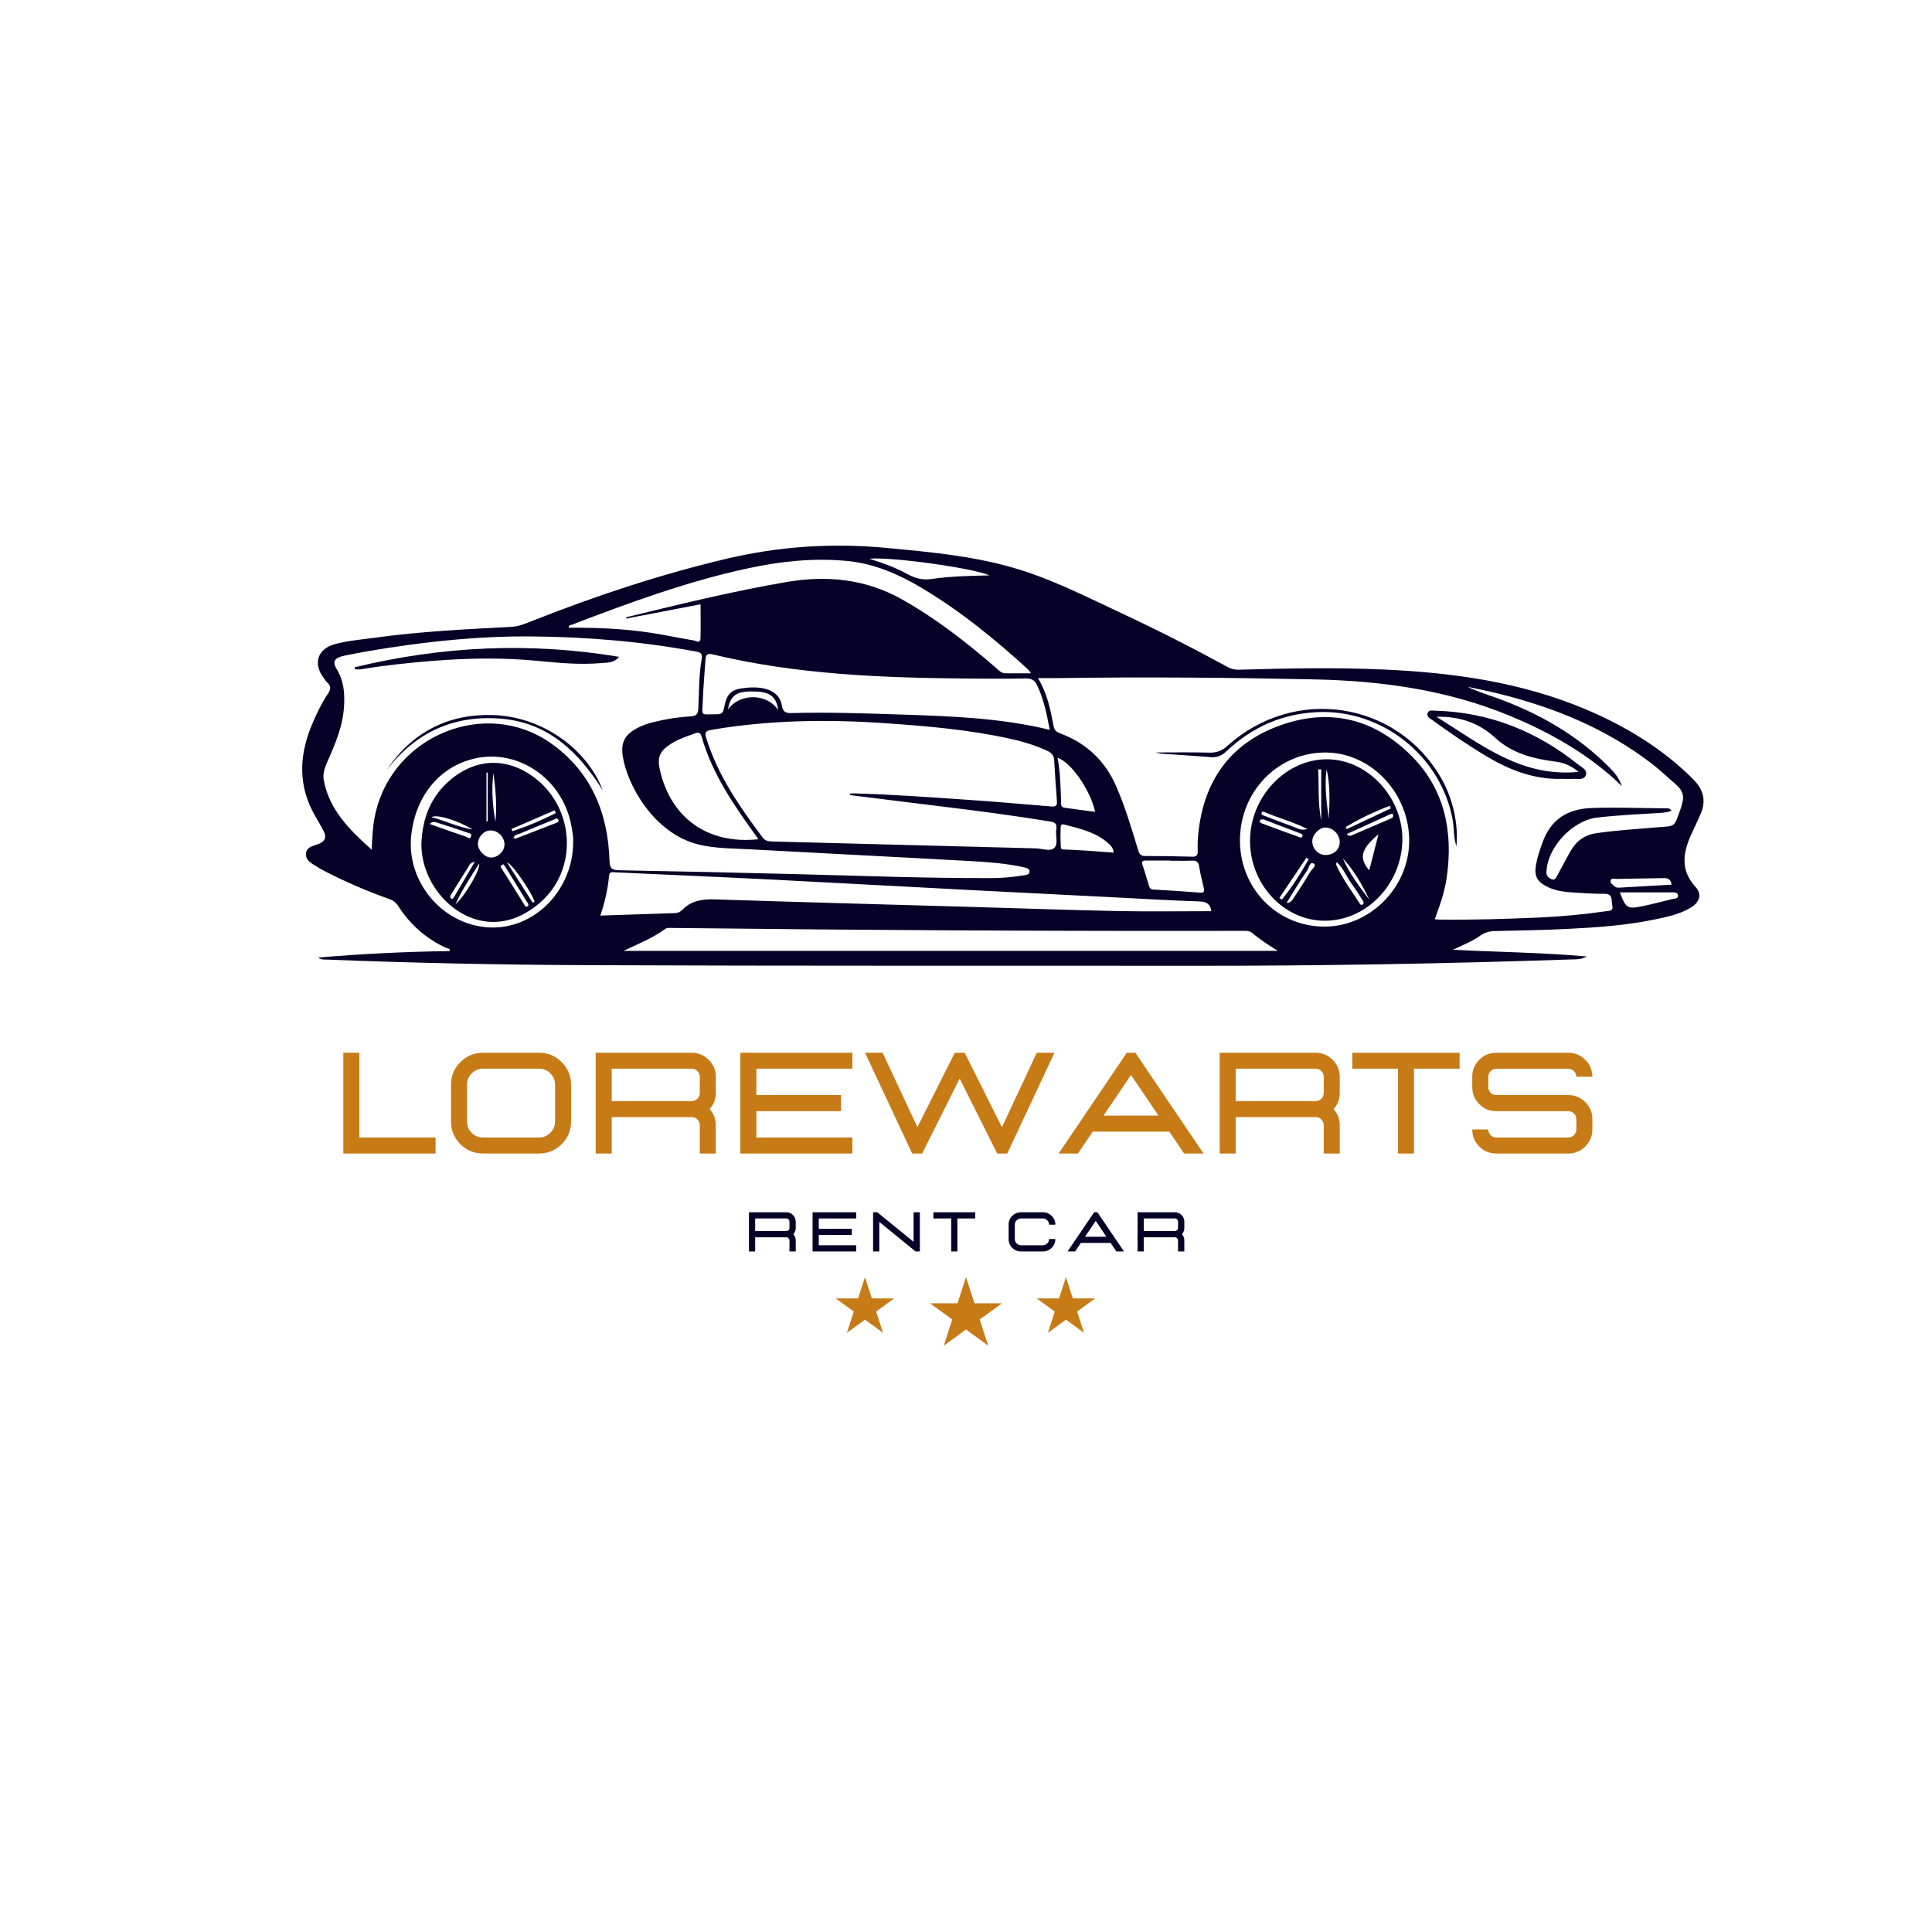 <svg xmlns="http://www.w3.org/2000/svg" xmlns:xlink="http://www.w3.org/1999/xlink" width="500" zoomAndPan="magnify" viewBox="0 0 375 375" height="500" preserveAspectRatio="xMidYMid meet" version="1.0"><defs><g/><clipPath id="a5d40abd26"><path d="M 58 105.371 L 331 105.371 L 331 187.871 L 58 187.871 Z M 58 105.371 " clip-rule="nonzero"/></clipPath><clipPath id="98dfd9d54d"><path d="M 180.52 247.891 L 194.5 247.891 L 194.5 261.195 L 180.52 261.195 Z M 180.52 247.891 " clip-rule="nonzero"/></clipPath><clipPath id="c00b4f2b32"><path d="M 187.5 247.891 L 189.148 252.973 L 194.48 252.973 L 190.164 256.113 L 191.812 261.195 L 187.5 258.055 L 183.188 261.195 L 184.836 256.113 L 180.52 252.973 L 185.852 252.973 Z M 187.5 247.891 " clip-rule="nonzero"/></clipPath><clipPath id="0cdfe3981c"><path d="M 162.223 247.891 L 173.574 247.891 L 173.574 258.699 L 162.223 258.699 Z M 162.223 247.891 " clip-rule="nonzero"/></clipPath><clipPath id="f30d5c87f6"><path d="M 167.891 247.891 L 169.227 252.02 L 173.559 252.02 L 170.055 254.57 L 171.395 258.699 L 167.891 256.148 L 164.387 258.699 L 165.723 254.57 L 162.223 252.02 L 166.551 252.02 Z M 167.891 247.891 " clip-rule="nonzero"/></clipPath><clipPath id="11723b63e8"><path d="M 201.23 247.891 L 212.582 247.891 L 212.582 258.699 L 201.23 258.699 Z M 201.23 247.891 " clip-rule="nonzero"/></clipPath><clipPath id="1ee89bd7dc"><path d="M 206.898 247.891 L 208.234 252.02 L 212.566 252.02 L 209.062 254.57 L 210.402 258.699 L 206.898 256.148 L 203.395 258.699 L 204.73 254.57 L 201.23 252.02 L 205.559 252.02 Z M 206.898 247.891 " clip-rule="nonzero"/></clipPath></defs><g clip-path="url(#a5d40abd26)"><path fill="#040327" d="M 282.082 184.344 C 290.605 184.801 299.141 184.863 307.98 185.652 C 306.867 186.273 305.953 186.199 305.074 186.223 C 280.461 187.062 255.836 187.484 231.199 187.461 C 192.09 187.422 152.984 187.508 113.863 187.336 C 97.066 187.262 80.27 186.926 63.488 186.258 C 62.906 186.234 62.289 186.332 61.781 185.852 C 70.277 185.145 78.773 184.715 87.297 184.602 C 87.371 184.02 86.863 184.121 86.59 183.984 C 82.695 182.191 79.613 179.457 77.301 175.871 C 76.855 175.176 76.312 174.77 75.547 174.496 C 71.527 173.074 67.605 171.395 63.785 169.477 C 63.055 169.105 62.312 168.734 61.633 168.289 C 60.656 167.656 59.344 167.137 59.379 165.766 C 59.43 164.344 60.863 164.207 61.867 163.801 C 63.191 163.254 63.414 162.426 62.781 161.238 C 62.289 160.336 61.793 159.434 61.273 158.555 C 57.922 152.879 57.973 147.027 60.383 141.066 C 61.285 138.816 62.336 136.637 63.672 134.621 C 64.215 133.805 64.289 133.176 63.547 132.496 C 63.25 132.223 63.031 131.863 62.781 131.531 C 60.715 128.723 61.668 125.926 65.047 125.012 C 67.582 124.332 70.215 124.133 72.812 123.773 C 81.594 122.562 90.438 122.129 99.281 121.672 C 100.766 121.598 102.074 121.004 103.398 120.484 C 115.656 115.637 128.125 111.508 140.961 108.465 C 151.25 106.027 161.578 105.359 172.078 106.348 C 180.328 107.129 188.578 107.871 196.582 110.172 C 203.977 112.297 210.805 115.809 217.742 119.051 C 224.73 122.316 231.609 125.816 238.375 129.516 C 239.09 129.91 239.797 130.008 240.586 129.984 C 249.863 129.723 259.141 129.539 268.402 129.945 C 281.934 130.539 295.242 132.371 307.848 137.703 C 314.613 140.57 320.906 144.23 326.422 149.141 C 327.34 149.957 328.254 150.812 329.082 151.727 C 330.664 153.484 331.098 155.523 330.184 157.75 C 329.578 159.223 328.859 160.645 328.215 162.094 C 326.645 165.594 326.164 168.945 329.082 172.121 C 330.406 173.57 329.961 175.09 328.117 176.203 C 325.965 177.492 323.527 177.984 321.117 178.48 C 315.5 179.641 309.801 180.027 304.086 180.309 C 299.461 180.547 294.82 180.605 290.184 180.719 C 289.121 180.742 288.207 180.977 287.316 181.609 C 285.719 182.746 283.875 183.441 282.059 184.332 Z M 201.469 131.617 C 203.285 134.621 203.891 137.738 204.484 140.855 C 204.645 141.684 205.004 142.055 205.758 142.34 C 210.844 144.219 214.504 147.66 216.668 152.645 C 218.41 156.664 219.66 160.855 220.922 165.035 C 221.145 165.801 221.441 166.148 222.27 166.148 C 225.312 166.148 228.355 166.188 231.387 166.285 C 232.312 166.309 232.512 165.949 232.473 165.109 C 232.414 163.727 232.512 162.34 232.684 160.953 C 233.969 150.836 239.363 143.887 248.984 140.621 C 258.508 137.379 267.055 139.719 274.043 146.793 C 280.438 153.273 282.07 161.398 280.82 170.219 C 280.426 173.012 279.512 175.684 278.484 178.418 C 278.879 178.457 279.125 178.492 279.375 178.492 C 285.77 178.566 292.152 178.383 298.531 178.098 C 302.898 177.91 307.266 177.516 311.605 176.883 C 312.199 176.797 313.227 176.945 312.941 175.723 C 312.719 174.77 313.152 173.457 311.383 173.484 C 309.379 173.508 307.363 173.359 305.359 173.234 C 303.617 173.125 301.883 172.914 300.277 172.098 C 298.309 171.098 297.754 169.984 298.137 167.844 C 298.398 166.371 298.879 164.961 299.387 163.562 C 300.98 159.086 304.211 157.008 308.887 156.836 C 313.574 156.664 318.262 156.859 322.949 156.887 C 323.453 156.887 324.062 156.762 324.457 157.355 C 323.75 157.664 323.035 157.727 322.316 157.777 C 318.211 158.047 314.094 158.207 309.996 158.691 C 305.199 159.258 300.289 164.492 300.164 169.316 C 300.152 169.996 300.523 170.328 301.055 170.602 C 301.773 170.973 301.996 170.414 302.23 169.996 C 303.133 168.387 303.961 166.73 304.891 165.121 C 306.004 163.191 307.625 162.031 309.91 161.707 C 313.684 161.176 317.492 160.93 321.277 160.609 C 325.531 160.25 324.805 160.805 326.375 156.5 C 326.422 156.352 326.422 156.191 326.473 156.043 C 327.004 154.535 326.523 153.324 325.359 152.32 C 323.766 150.938 322.23 149.477 320.559 148.191 C 311.645 141.34 301.465 137.23 290.629 134.574 C 288.711 134.102 286.77 133.719 284.828 133.301 C 286.484 134.113 288.191 134.66 289.875 135.254 C 298.324 138.223 305.977 142.512 312.336 148.906 C 313.324 149.91 314.266 150.984 314.809 152.594 C 314.004 151.84 313.398 151.234 312.758 150.676 C 306.867 145.566 300.129 141.859 292.969 138.902 C 280.895 133.918 268.219 132.16 255.281 131.875 C 238.746 131.52 222.207 131.371 205.66 131.617 C 204.336 131.641 203.012 131.617 201.453 131.617 Z M 72.145 164.938 C 72.242 162.277 72.379 160.039 72.887 157.836 C 76.324 142.711 94.285 135.414 106.863 144.219 C 114.691 149.699 118.02 157.727 118.305 167.078 C 118.352 168.621 118.797 168.895 120.219 168.918 C 131.551 169.117 142.879 169.375 154.219 169.66 C 166.887 169.984 179.562 170.465 192.238 170.441 C 194.355 170.441 196.457 170.266 198.547 169.922 C 199.094 169.836 199.871 169.82 199.836 169.129 C 199.797 168.535 199.066 168.414 198.5 168.289 C 195.27 167.598 191.98 167.336 188.691 167.152 C 174.395 166.348 160.094 165.652 145.797 164.863 C 142.309 164.664 138.773 164.738 135.359 163.859 C 126.848 161.648 121.656 152.246 120.863 146.68 C 120.48 144.023 121.344 142.539 123.746 141.289 C 124.711 140.793 125.723 140.434 126.773 140.176 C 129.176 139.57 131.625 139.188 134.086 139.039 C 135.285 138.965 135.496 138.48 135.543 137.469 C 135.703 134.336 135.629 131.172 136.176 128.066 C 136.359 127.016 136.199 126.668 135.086 126.461 C 124.477 124.492 113.766 123.613 102.992 123.527 C 93.863 123.453 84.785 124.32 75.77 125.691 C 72.777 126.148 69.781 126.656 66.812 127.277 C 64.871 127.684 64.465 128.438 65.379 129.922 C 66.727 132.113 66.914 134.449 66.789 136.91 C 66.605 140.793 65.121 144.293 63.574 147.781 C 63.043 148.98 62.598 150.207 62.855 151.516 C 63.957 157.207 67.777 161.016 72.168 164.949 Z M 164.969 154.312 C 164.969 154.227 164.969 154.141 164.98 154.051 C 165.18 154.027 165.375 153.992 165.574 153.992 C 172.836 154.176 180.082 154.719 187.328 155.203 C 192.883 155.574 198.426 156.07 203.965 156.527 C 204.758 156.59 205.238 156.527 205.152 155.512 C 204.93 152.84 204.781 150.168 204.609 147.496 C 204.547 146.547 204.004 146.051 203.172 145.68 C 200.727 144.578 198.164 143.824 195.555 143.27 C 187.738 141.609 179.797 140.918 171.832 140.375 C 160.539 139.594 149.297 139.754 138.105 141.66 C 136.867 141.871 136.758 142.203 137.102 143.316 C 139.34 150.527 143.57 156.59 148.012 162.551 C 148.594 163.34 149.383 163.316 150.215 163.34 C 167.156 163.773 184.102 164.23 201.047 164.664 C 202.27 164.703 203.84 165.332 204.621 164.602 C 205.473 163.801 204.805 162.152 205.027 160.891 C 205.191 159.988 204.805 159.617 203.93 159.469 C 196.977 158.332 189.988 157.406 183 156.562 C 176.988 155.832 170.98 155.066 164.969 154.324 Z M 203.754 141.66 C 203.16 138.555 202.578 135.66 201.27 132.941 C 200.801 131.965 200.156 131.668 199.078 131.691 C 195.27 131.754 191.461 131.742 187.641 131.703 C 171.043 131.566 154.492 130.91 138.266 127.004 C 137.227 126.758 136.98 127.164 136.93 128.031 C 136.758 130.703 136.508 133.375 136.41 136.043 C 136.297 139.148 135.84 138.617 139.059 138.641 C 139.875 138.641 140.316 138.492 140.504 137.543 C 141.059 134.574 141.863 133.77 144.859 133.496 C 148.531 133.164 151.312 134.102 151.785 137.035 C 151.98 138.234 152.586 138.434 153.652 138.406 C 160.715 138.211 167.762 138.457 174.824 138.691 C 184.438 139.012 194.07 139.309 203.766 141.66 Z M 121 184.555 L 247.996 184.555 C 246.238 183.441 244.559 182.352 243.012 181.066 C 242.516 180.656 241.984 180.68 241.418 180.68 C 204.422 180.754 167.43 180.547 130.422 180.113 C 129.965 180.113 129.496 180.027 129.09 180.336 C 126.664 182.078 123.906 183.219 121 184.566 Z M 235.109 176.848 C 234.984 175.758 234.453 175.016 232.855 174.969 C 227.355 174.793 221.852 174.461 216.348 174.176 C 207.551 173.73 198.746 173.297 189.953 172.84 C 176.891 172.16 163.816 171.453 150.758 170.773 C 144.844 170.465 138.922 170.207 133.008 169.934 C 128.48 169.723 123.957 169.523 119.43 169.316 C 118.883 169.289 118.305 169.117 118.215 170.02 C 117.969 172.582 117.426 175.078 116.523 177.715 C 121.492 177.551 126.27 177.402 131.043 177.23 C 131.574 177.219 132.055 176.984 132.414 176.613 C 134.184 174.793 136.348 174.496 138.785 174.57 C 155.52 175.117 172.254 175.562 188.988 176.043 C 198.363 176.316 207.727 176.648 217.102 176.836 C 223.074 176.957 229.035 176.859 235.082 176.859 Z M 200.117 130.688 C 199.797 130.242 199.734 130.109 199.625 130.008 C 193.156 124.098 186.391 118.566 178.832 114.078 C 174.32 111.395 169.605 109.367 164.312 108.871 C 157.832 108.266 151.449 108.957 145.141 110.32 C 133.406 112.855 122.176 116.973 111.004 121.254 C 110.758 121.352 110.336 121.289 110.41 121.848 C 115.816 121.797 121.211 122.031 126.551 122.859 C 129.238 123.27 131.906 123.863 134.594 124.293 C 135.012 124.355 135.941 125.035 135.965 123.875 C 136.027 121.723 135.977 119.57 135.977 117.293 C 131.066 118.234 126.293 119.148 121.531 120.066 C 121.531 119.844 121.582 119.793 121.617 119.793 C 131.895 117.293 142.172 114.77 152.613 112.977 C 160.465 111.629 167.973 112.359 175.035 116.316 C 181.629 120.016 187.539 124.629 193.23 129.551 C 193.797 130.047 194.305 130.688 195.184 130.688 C 196.719 130.688 198.25 130.688 200.105 130.688 Z M 147.23 162.91 C 142.668 156.613 138.289 150.418 136.176 142.945 C 135.965 142.215 135.555 142.105 134.926 142.34 C 133.281 142.934 131.625 143.465 130.152 144.43 C 128 145.828 127.531 147.051 128.098 149.512 C 130.262 158.863 137.461 163.949 147.23 162.895 Z M 256.828 179.852 C 265.707 180 273.375 172.457 273.523 163.453 C 273.672 154.141 266.312 146.176 257.445 146.062 C 248.254 145.953 240.809 153.41 240.676 162.871 C 240.539 172.211 247.664 179.703 256.816 179.852 Z M 111.242 163.504 C 111.328 162.539 111.105 161.426 110.906 160.312 C 109.25 151.172 100.531 145.184 91.934 147.273 C 85.293 148.883 80.715 154.449 79.836 161.992 C 78.727 171.453 86.406 180.113 95.828 180.027 C 104.18 179.953 111.215 172.492 111.254 163.504 Z M 227.031 167.062 L 227.031 167.027 C 225.535 167.027 224.051 167.051 222.555 167.027 C 221.836 167.016 221.48 167.113 221.789 167.969 C 222.234 169.23 222.566 170.516 222.977 171.789 C 223.109 172.211 223.211 172.617 223.852 172.656 C 226.883 172.816 229.914 173.027 232.93 173.262 C 233.672 173.324 233.809 173.062 233.66 172.395 C 233.34 170.996 232.969 169.598 232.758 168.191 C 232.621 167.25 232.215 167.016 231.336 167.051 C 229.902 167.113 228.453 167.062 227.008 167.062 Z M 168.703 108.438 C 171.535 109.328 173.973 110.23 176.234 111.48 C 177.73 112.297 179.156 112.633 180.887 112.371 C 184.512 111.84 188.184 111.777 192.066 111.68 C 188.812 110.246 173.008 108.043 168.703 108.449 Z M 212.562 157.555 C 211.633 153.312 207.859 147.918 205.277 147.09 C 205.797 149.848 205.859 152.617 205.945 155.402 C 205.957 155.934 205.809 156.648 206.586 156.773 C 208.555 157.07 210.531 157.305 212.547 157.566 Z M 216.172 165.492 C 216.086 164.555 215.543 164.059 215.023 163.602 C 212.586 161.449 209.492 160.832 206.488 160.016 C 206.328 159.977 206.094 160.039 205.957 160.148 C 205.785 160.273 205.82 164.555 205.969 164.703 C 206.266 164.984 206.648 164.875 206.996 164.898 C 208.379 164.984 209.754 165.035 211.141 165.121 C 212.797 165.234 214.465 165.371 216.172 165.492 Z M 314.426 173.223 C 315.539 176.242 315.898 176.488 318.656 175.918 C 320.66 175.512 322.637 174.992 324.617 174.496 C 325.051 174.387 325.816 174.484 325.707 173.77 C 325.617 173.176 324.953 173.211 324.434 173.211 C 321.152 173.211 317.875 173.211 314.426 173.211 Z M 324.457 171.727 C 324.297 170.652 323.777 170.43 322.996 170.441 C 319.918 170.504 316.836 170.527 313.758 170.602 C 313.363 170.602 312.707 170.355 312.609 170.961 C 312.535 171.406 313.055 171.727 313.375 172.035 C 313.672 172.32 314.031 172.309 314.391 172.285 C 317.715 172.098 321.043 171.914 324.457 171.715 Z M 141.281 137.715 C 143.82 134.277 149.137 134.758 151.027 137.84 C 150.781 135.438 149.559 134.363 146.949 134.238 C 143.078 134.055 141.863 134.746 141.281 137.715 Z M 141.281 137.715 " fill-opacity="1" fill-rule="nonzero"/></g><path fill="#040327" d="M 302.949 151.184 C 297.492 151.281 292.695 149.328 288.145 146.57 C 284.668 144.469 281.328 142.168 278.039 139.781 C 277.57 139.434 276.828 139.098 277.109 138.371 C 277.359 137.738 278.09 137.938 278.633 137.949 C 289.07 138.234 298.25 141.918 306.348 148.414 C 307.016 148.945 308.219 149.426 307.785 150.516 C 307.414 151.457 306.262 151.133 305.422 151.172 C 304.605 151.219 303.777 151.172 302.949 151.172 Z M 306.398 149.824 C 305.039 148.684 303.703 148.078 302.145 147.867 C 297.777 147.289 293.621 146.359 290.184 143.18 C 287.141 140.375 283.355 139 278.816 139.125 C 287.426 144.469 295.266 150.922 306.41 149.824 Z M 306.398 149.824 " fill-opacity="1" fill-rule="nonzero"/><path fill="#040327" d="M 224.387 146.051 C 227.625 146.051 231.152 145.988 234.664 146.086 C 236.098 146.125 237.148 145.766 238.238 144.777 C 251.273 133.027 271.223 136.094 279.77 151.109 C 281.996 155.031 283.121 159.941 282.688 164.258 C 282.109 162.488 282.258 160.844 281.984 159.273 C 279.809 146.855 268.328 137.652 255.703 138.223 C 248.875 138.531 243.023 141.129 238.09 145.789 C 237.148 146.68 236.223 147.078 234.934 146.965 C 231.855 146.695 228.777 146.531 225.695 146.309 C 225.152 146.273 224.609 146.113 224.371 146.062 Z M 224.387 146.051 " fill-opacity="1" fill-rule="nonzero"/><path fill="#040327" d="M 68.855 129.516 C 85.801 125.406 102.891 124.605 120.145 127.484 C 119.242 128.684 117.957 128.598 116.793 128.699 C 112.727 129.055 108.668 128.699 104.625 128.301 C 97.734 127.609 90.844 127.734 83.957 128.277 C 79.293 128.648 74.645 129.145 70.016 129.91 C 69.645 129.973 69.25 129.91 68.867 129.91 C 68.867 129.773 68.867 129.637 68.867 129.5 Z M 68.855 129.516 " fill-opacity="1" fill-rule="nonzero"/><path fill="#040327" d="M 75.176 149.305 C 80.086 142.043 87.074 138.52 95.695 138.789 C 105.203 139.098 113.875 145.27 117.004 153.398 C 112.34 146.027 106.492 140.262 97.266 139.496 C 88.148 138.742 80.777 142.094 75.176 149.316 Z M 75.176 149.305 " fill-opacity="1" fill-rule="nonzero"/><path fill="#040327" d="M 242.629 163.23 C 242.629 154.695 249.492 147.398 257.508 147.375 C 265.336 147.348 272.199 154.586 272.199 162.848 C 272.199 171.516 265.262 178.789 257.023 178.715 C 249.16 178.652 242.617 171.617 242.629 163.219 Z M 260.043 163.453 C 260.043 161.945 258.684 160.594 257.199 160.621 C 256.012 160.645 254.699 162.066 254.711 163.305 C 254.738 164.789 255.887 165.965 257.32 165.949 C 258.891 165.949 260.031 164.887 260.043 163.441 Z M 267.562 161.93 C 264.113 164.836 263.742 166.559 265.77 168.934 C 266.34 166.73 266.895 164.527 267.562 161.93 Z M 259.461 167.285 C 259.41 167.598 259.312 167.781 259.363 167.895 C 260.562 170.578 262.355 172.902 263.914 175.363 C 264.062 175.609 264.273 175.746 264.531 175.523 C 264.781 175.312 264.68 175.055 264.531 174.832 C 263.84 173.754 263.184 172.656 262.418 171.629 C 261.402 170.266 260.797 168.598 259.449 167.301 Z M 261.379 161.895 C 261.91 162.375 262.172 162.242 262.379 162.141 C 264.879 161.078 267.379 160 269.875 158.914 C 270.062 158.84 270.27 158.727 270.371 158.566 C 270.457 158.43 270.406 158.184 270.371 158.012 C 270.371 157.961 270.098 157.926 270 157.973 C 267.18 159.246 264.359 160.535 261.391 161.895 Z M 257.902 158.926 C 258.102 155.699 258.211 152.469 257.496 149.277 C 257.051 152.52 257.496 155.723 257.902 158.926 Z M 265.77 174.621 C 264.422 171.715 262.824 168.957 260.625 166.582 C 261.91 169.523 263.828 172.074 265.77 174.621 Z M 248.328 174.289 C 248.492 174.398 248.652 174.508 248.801 174.609 C 250.816 172.184 252.461 169.523 254.008 166.793 C 253.859 166.691 253.711 166.594 253.574 166.496 C 251.832 169.094 250.074 171.691 248.328 174.289 Z M 245.215 159.051 C 244.902 159.062 244.605 158.988 244.531 159.332 C 244.473 159.668 244.781 159.754 244.992 159.84 C 247.328 160.719 249.664 161.574 252.004 162.414 C 252.25 162.5 252.621 162.762 252.781 162.328 C 252.945 161.918 252.574 161.832 252.289 161.723 C 251.102 161.277 249.902 160.832 248.715 160.371 C 247.527 159.926 246.34 159.457 245.199 159.023 Z M 249.727 175.25 C 250.582 175.25 250.84 174.695 251.148 174.227 C 252.215 172.594 253.301 170.984 254.266 169.305 C 254.574 168.758 255.613 168.043 255.02 167.645 C 254.242 167.125 254.082 168.414 253.758 168.883 C 252.336 170.961 251.062 173.125 249.727 175.25 Z M 253.773 160.918 C 250.816 159.434 247.996 158.742 245.363 157.59 C 245.152 157.492 244.93 157.527 244.867 157.762 C 244.77 158.195 245.152 158.246 245.41 158.344 C 247.367 159.098 249.32 159.852 251.297 160.57 C 251.941 160.805 252.547 161.25 253.773 160.918 Z M 269.973 156.91 C 269.887 156.738 269.812 156.574 269.727 156.402 C 266.785 157.555 263.926 158.891 261.207 160.52 C 261.266 160.656 261.34 160.793 261.402 160.93 C 264.262 159.594 267.117 158.246 269.961 156.91 Z M 256.445 159.273 L 256.445 149.316 C 256.246 149.316 256.047 149.34 255.852 149.352 C 256.047 152.531 255.75 155.734 256.445 159.273 Z M 256.445 159.273 " fill-opacity="1" fill-rule="nonzero"/><path fill="#040327" d="M 81.805 163.516 C 82.016 158.801 83.598 154.684 87.234 151.531 C 92.441 147.004 98.762 146.93 104.129 151.246 C 111.613 157.281 112.105 168.859 104.871 175.164 C 95.473 183.379 85.305 176.848 82.559 168.535 C 82.027 166.914 81.742 165.234 81.805 163.504 Z M 95.273 166.445 C 96.633 166.469 97.895 165.281 97.922 163.949 C 97.945 162.539 96.719 161.238 95.324 161.188 C 94 161.141 92.812 162.34 92.762 163.762 C 92.727 165 94.062 166.422 95.273 166.445 Z M 97.746 167.758 C 97.203 167.969 97.043 168.066 97.312 168.488 C 98.812 170.812 100.246 173.176 101.719 175.512 C 101.867 175.746 102.027 176.156 102.398 175.906 C 102.758 175.672 102.473 175.363 102.324 175.117 C 100.949 172.891 99.578 170.664 98.203 168.449 C 98.043 168.191 97.871 167.941 97.746 167.758 Z M 99.676 162.66 C 99.836 162.699 99.996 162.797 100.121 162.762 C 102.742 161.758 105.352 160.73 107.977 159.719 C 108.285 159.594 108.57 159.406 108.336 159.051 C 108.098 158.691 107.777 158.965 107.52 159.074 C 105.34 159.965 103.164 160.855 101 161.77 C 100.516 161.969 99.848 161.945 99.676 162.672 Z M 103.398 175.227 C 103.523 175.141 103.633 175.066 103.758 174.98 C 103.312 173.496 99.75 167.98 98.379 167.336 Z M 95.781 150.07 C 95.348 153.238 95.633 156.379 96.152 159.508 C 96.496 156.34 96.188 153.199 95.781 150.07 Z M 83.375 159.926 C 85.812 160.793 88.113 161.621 90.426 162.391 C 90.695 162.477 91.18 163.043 91.426 162.352 C 91.637 161.746 91.031 161.723 90.695 161.598 C 88.77 160.941 86.84 160.285 84.895 159.691 C 84.5 159.57 84.02 159.336 83.387 159.926 Z M 88.41 175.547 C 90.414 173.68 93.27 168.746 93.012 167.598 C 91.426 170.156 89.758 172.492 88.41 175.547 Z M 94.418 159.434 C 94.508 159.434 94.594 159.422 94.668 159.406 L 94.668 149.945 C 94.582 149.945 94.492 149.973 94.418 149.984 L 94.418 159.445 Z M 107.875 157.812 C 107.801 157.641 107.727 157.453 107.652 157.281 C 104.859 158.492 102.074 159.691 99.281 160.906 C 99.344 161.055 99.402 161.188 99.465 161.336 C 102.359 160.387 105.168 159.199 107.875 157.824 Z M 91.762 161.004 C 88.621 159.137 84.746 158.012 83.758 158.605 C 86.516 159.348 89.016 160.594 91.762 161.004 Z M 92.145 167.312 C 91.191 167.375 91.043 168.09 90.695 168.609 C 89.633 170.242 88.633 171.898 87.605 173.559 C 87.445 173.816 87.258 174.141 87.555 174.387 C 87.816 174.598 88 174.348 88.137 174.113 C 89.473 171.852 90.809 169.574 92.145 167.312 Z M 92.145 167.312 " fill-opacity="1" fill-rule="nonzero"/><g fill="#c67b17" fill-opacity="1"><g transform="translate(63.905, 223.897)"><g><path d="M 20.641 0 L 20.641 -3.109 L 5.844 -3.109 L 5.844 -19.562 L 2.734 -19.562 L 2.734 0 Z M 20.641 0 "/></g></g></g><g fill="#c67b17" fill-opacity="1"><g transform="translate(85.492, 223.897)"><g><path d="M 19.141 0 C 20.859 0 22.32 -0.602 23.531 -1.812 C 24.75 -3.031 25.359 -4.5 25.359 -6.219 L 25.359 -13.359 C 25.359 -15.066 24.75 -16.523 23.531 -17.734 C 22.32 -18.953 20.859 -19.562 19.141 -19.562 L 8.266 -19.562 C 6.547 -19.562 5.078 -18.953 3.859 -17.734 C 2.648 -16.523 2.047 -15.066 2.047 -13.359 L 2.047 -6.219 C 2.047 -4.5 2.648 -3.031 3.859 -1.812 C 5.078 -0.602 6.547 0 8.266 0 Z M 19.141 -3.109 L 8.266 -3.109 C 7.398 -3.109 6.664 -3.41 6.062 -4.016 C 5.457 -4.617 5.156 -5.352 5.156 -6.219 L 5.156 -13.359 C 5.156 -14.211 5.457 -14.941 6.062 -15.547 C 6.664 -16.16 7.398 -16.469 8.266 -16.469 L 19.141 -16.469 C 19.992 -16.469 20.723 -16.16 21.328 -15.547 C 21.941 -14.941 22.25 -14.211 22.25 -13.359 L 22.25 -6.219 C 22.25 -5.352 21.941 -4.617 21.328 -4.016 C 20.723 -3.41 19.992 -3.109 19.141 -3.109 Z M 19.141 -3.109 "/></g></g></g><g fill="#c67b17" fill-opacity="1"><g transform="translate(112.888, 223.897)"><g><path d="M 26.047 0 L 22.938 0 L 22.938 -5.516 C 22.938 -5.941 22.781 -6.305 22.469 -6.609 C 22.164 -6.91 21.801 -7.062 21.375 -7.062 L 5.844 -7.062 L 5.844 0 L 2.734 0 L 2.734 -19.562 L 21.375 -19.562 C 22.656 -19.562 23.754 -19.102 24.672 -18.188 C 25.586 -17.281 26.047 -16.188 26.047 -14.906 L 26.047 -11.734 C 26.047 -10.535 25.645 -9.5 24.844 -8.625 C 25.645 -7.738 26.047 -6.703 26.047 -5.516 Z M 21.375 -10.172 C 21.801 -10.172 22.164 -10.32 22.469 -10.625 C 22.781 -10.938 22.938 -11.305 22.938 -11.734 L 22.938 -14.906 C 22.938 -15.332 22.781 -15.695 22.469 -16 C 22.164 -16.312 21.801 -16.469 21.375 -16.469 L 5.844 -16.469 L 5.844 -10.172 Z M 21.375 -10.172 "/></g></g></g><g fill="#c67b17" fill-opacity="1"><g transform="translate(140.967, 223.897)"><g><path d="M 24.484 0 L 2.734 0 L 2.734 -19.562 L 24.484 -19.562 L 24.484 -16.469 L 5.844 -16.469 L 5.844 -11.344 L 22.281 -11.344 L 22.281 -8.219 L 5.844 -8.219 L 5.844 -3.109 L 24.484 -3.109 Z M 24.484 0 "/></g></g></g><g fill="#c67b17" fill-opacity="1"><g transform="translate(167.49, 223.897)"><g><path d="M 28.016 0 L 26.062 0 L 18.781 -14.547 L 11.5 0 L 9.562 0 L 0.406 -19.562 L 3.828 -19.562 L 10.578 -5.109 L 17.828 -19.562 L 19.75 -19.562 L 26.984 -5.109 L 33.75 -19.562 L 37.188 -19.562 Z M 28.016 0 "/></g></g></g><g fill="#c67b17" fill-opacity="1"><g transform="translate(205.073, 223.897)"><g><path d="M 28.531 0 L 24.766 0 L 21.891 -4.25 L 7.031 -4.25 L 4.156 0 L 0.406 0 L 13.641 -19.562 L 15.297 -19.562 Z M 19.797 -7.359 L 14.453 -15.234 L 9.125 -7.359 Z M 19.797 -7.359 "/></g></g></g><g fill="#c67b17" fill-opacity="1"><g transform="translate(233.997, 223.897)"><g><path d="M 26.047 0 L 22.938 0 L 22.938 -5.516 C 22.938 -5.941 22.781 -6.305 22.469 -6.609 C 22.164 -6.91 21.801 -7.062 21.375 -7.062 L 5.844 -7.062 L 5.844 0 L 2.734 0 L 2.734 -19.562 L 21.375 -19.562 C 22.656 -19.562 23.754 -19.102 24.672 -18.188 C 25.586 -17.281 26.047 -16.188 26.047 -14.906 L 26.047 -11.734 C 26.047 -10.535 25.645 -9.5 24.844 -8.625 C 25.645 -7.738 26.047 -6.703 26.047 -5.516 Z M 21.375 -10.172 C 21.801 -10.172 22.164 -10.32 22.469 -10.625 C 22.781 -10.938 22.938 -11.305 22.938 -11.734 L 22.938 -14.906 C 22.938 -15.332 22.781 -15.695 22.469 -16 C 22.164 -16.312 21.801 -16.469 21.375 -16.469 L 5.844 -16.469 L 5.844 -10.172 Z M 21.375 -10.172 "/></g></g></g><g fill="#c67b17" fill-opacity="1"><g transform="translate(262.076, 223.897)"><g><path d="M 12.375 0 L 9.266 0 L 9.266 -16.469 L 0.406 -16.469 L 0.406 -19.562 L 21.234 -19.562 L 21.234 -16.469 L 12.375 -16.469 Z M 12.375 0 "/></g></g></g><g fill="#c67b17" fill-opacity="1"><g transform="translate(283.717, 223.897)"><g><path d="M 20.688 0 L 6.719 0 C 5.426 0 4.32 -0.453 3.406 -1.359 C 2.5 -2.273 2.047 -3.379 2.047 -4.672 L 5.156 -4.672 C 5.156 -4.242 5.305 -3.875 5.609 -3.562 C 5.922 -3.258 6.289 -3.109 6.719 -3.109 L 20.688 -3.109 C 21.113 -3.109 21.477 -3.258 21.781 -3.562 C 22.094 -3.875 22.25 -4.242 22.25 -4.672 L 22.25 -6.672 C 22.25 -7.109 22.094 -7.473 21.781 -7.766 C 21.477 -8.066 21.113 -8.219 20.688 -8.219 L 6.719 -8.219 C 5.426 -8.219 4.32 -8.676 3.406 -9.594 C 2.5 -10.508 2.047 -11.609 2.047 -12.891 L 2.047 -14.906 C 2.047 -16.188 2.5 -17.281 3.406 -18.188 C 4.32 -19.102 5.426 -19.562 6.719 -19.562 L 20.688 -19.562 C 21.977 -19.562 23.078 -19.102 23.984 -18.188 C 24.898 -17.281 25.359 -16.188 25.359 -14.906 L 22.25 -14.906 C 22.25 -15.332 22.094 -15.695 21.781 -16 C 21.477 -16.301 21.113 -16.453 20.688 -16.453 L 6.719 -16.453 C 6.289 -16.453 5.922 -16.301 5.609 -16 C 5.305 -15.695 5.156 -15.332 5.156 -14.906 L 5.156 -12.891 C 5.156 -12.461 5.305 -12.098 5.609 -11.797 C 5.922 -11.492 6.289 -11.344 6.719 -11.344 L 20.688 -11.344 C 21.977 -11.344 23.078 -10.883 23.984 -9.969 C 24.898 -9.062 25.359 -7.961 25.359 -6.672 L 25.359 -4.672 C 25.359 -3.379 24.898 -2.273 23.984 -1.359 C 23.078 -0.453 21.977 0 20.688 0 Z M 20.688 0 "/></g></g></g><g fill="#040327" fill-opacity="1"><g transform="translate(144.311, 242.909)"><g><path d="M 10.141 0 L 8.922 0 L 8.922 -2.141 C 8.922 -2.305 8.863 -2.445 8.75 -2.562 C 8.633 -2.688 8.492 -2.75 8.328 -2.75 L 2.266 -2.75 L 2.266 0 L 1.062 0 L 1.062 -7.609 L 8.328 -7.609 C 8.816 -7.609 9.238 -7.43 9.594 -7.078 C 9.957 -6.723 10.141 -6.297 10.141 -5.797 L 10.141 -4.562 C 10.141 -4.094 9.984 -3.691 9.672 -3.359 C 9.984 -3.016 10.141 -2.609 10.141 -2.141 Z M 8.328 -3.969 C 8.492 -3.969 8.633 -4.023 8.75 -4.141 C 8.863 -4.254 8.922 -4.395 8.922 -4.562 L 8.922 -5.797 C 8.922 -5.961 8.863 -6.102 8.75 -6.219 C 8.633 -6.344 8.492 -6.406 8.328 -6.406 L 2.266 -6.406 L 2.266 -3.969 Z M 8.328 -3.969 "/></g></g></g><g fill="#040327" fill-opacity="1"><g transform="translate(156.66, 242.909)"><g><path d="M 9.531 0 L 1.062 0 L 1.062 -7.609 L 9.531 -7.609 L 9.531 -6.406 L 2.266 -6.406 L 2.266 -4.406 L 8.672 -4.406 L 8.672 -3.203 L 2.266 -3.203 L 2.266 -1.203 L 9.531 -1.203 Z M 9.531 0 "/></g></g></g><g fill="#040327" fill-opacity="1"><g transform="translate(168.404, 242.909)"><g><path d="M 10.141 0 L 9.312 0 L 2.266 -5.734 L 2.266 0 L 1.062 0 L 1.062 -7.609 L 1.875 -7.609 L 8.922 -1.875 L 8.922 -7.609 L 10.141 -7.609 Z M 10.141 0 "/></g></g></g><g fill="#040327" fill-opacity="1"><g transform="translate(181.018, 242.909)"><g><path d="M 4.812 0 L 3.609 0 L 3.609 -6.406 L 0.156 -6.406 L 0.156 -7.609 L 8.266 -7.609 L 8.266 -6.406 L 4.812 -6.406 Z M 4.812 0 "/></g></g></g><g fill="#040327" fill-opacity="1"><g transform="translate(190.861, 242.909)"><g/></g></g><g fill="#040327" fill-opacity="1"><g transform="translate(194.973, 242.909)"><g><path d="M 7.453 0 C 8.117 0 8.688 -0.234 9.156 -0.703 C 9.633 -1.18 9.875 -1.754 9.875 -2.422 L 8.656 -2.422 C 8.656 -2.086 8.535 -1.801 8.297 -1.562 C 8.066 -1.32 7.785 -1.203 7.453 -1.203 L 3.219 -1.203 C 2.883 -1.203 2.598 -1.32 2.359 -1.562 C 2.117 -1.801 2 -2.086 2 -2.422 L 2 -5.203 C 2 -5.535 2.117 -5.816 2.359 -6.047 C 2.598 -6.285 2.883 -6.406 3.219 -6.406 L 7.453 -6.406 C 7.785 -6.406 8.066 -6.285 8.297 -6.047 C 8.535 -5.816 8.656 -5.535 8.656 -5.203 L 9.875 -5.203 C 9.875 -5.867 9.633 -6.438 9.156 -6.906 C 8.688 -7.375 8.117 -7.609 7.453 -7.609 L 3.219 -7.609 C 2.551 -7.609 1.977 -7.375 1.5 -6.906 C 1.031 -6.438 0.797 -5.867 0.797 -5.203 L 0.797 -2.422 C 0.797 -1.754 1.031 -1.18 1.5 -0.703 C 1.977 -0.234 2.551 0 3.219 0 Z M 7.453 0 "/></g></g></g><g fill="#040327" fill-opacity="1"><g transform="translate(207.057, 242.909)"><g><path d="M 11.109 0 L 9.641 0 L 8.516 -1.656 L 2.734 -1.656 L 1.625 0 L 0.156 0 L 5.312 -7.609 L 5.953 -7.609 Z M 7.703 -2.859 L 5.625 -5.938 L 3.547 -2.859 Z M 7.703 -2.859 "/></g></g></g><g fill="#040327" fill-opacity="1"><g transform="translate(219.735, 242.909)"><g><path d="M 10.141 0 L 8.922 0 L 8.922 -2.141 C 8.922 -2.305 8.863 -2.445 8.75 -2.562 C 8.633 -2.688 8.492 -2.75 8.328 -2.75 L 2.266 -2.75 L 2.266 0 L 1.062 0 L 1.062 -7.609 L 8.328 -7.609 C 8.816 -7.609 9.238 -7.43 9.594 -7.078 C 9.957 -6.723 10.141 -6.297 10.141 -5.797 L 10.141 -4.562 C 10.141 -4.094 9.984 -3.691 9.672 -3.359 C 9.984 -3.016 10.141 -2.609 10.141 -2.141 Z M 8.328 -3.969 C 8.492 -3.969 8.633 -4.023 8.75 -4.141 C 8.863 -4.254 8.922 -4.395 8.922 -4.562 L 8.922 -5.797 C 8.922 -5.961 8.863 -6.102 8.75 -6.219 C 8.633 -6.344 8.492 -6.406 8.328 -6.406 L 2.266 -6.406 L 2.266 -3.969 Z M 8.328 -3.969 "/></g></g></g><g clip-path="url(#98dfd9d54d)"><g clip-path="url(#c00b4f2b32)"><path fill="#c67b17" d="M 180.52 247.891 L 194.5 247.891 L 194.5 261.195 L 180.52 261.195 Z M 180.52 247.891 " fill-opacity="1" fill-rule="nonzero"/></g></g><g clip-path="url(#0cdfe3981c)"><g clip-path="url(#f30d5c87f6)"><path fill="#c67b17" d="M 162.223 247.891 L 173.574 247.891 L 173.574 258.699 L 162.223 258.699 Z M 162.223 247.891 " fill-opacity="1" fill-rule="nonzero"/></g></g><g clip-path="url(#11723b63e8)"><g clip-path="url(#1ee89bd7dc)"><path fill="#c67b17" d="M 201.23 247.891 L 212.582 247.891 L 212.582 258.699 L 201.23 258.699 Z M 201.23 247.891 " fill-opacity="1" fill-rule="nonzero"/></g></g></svg>